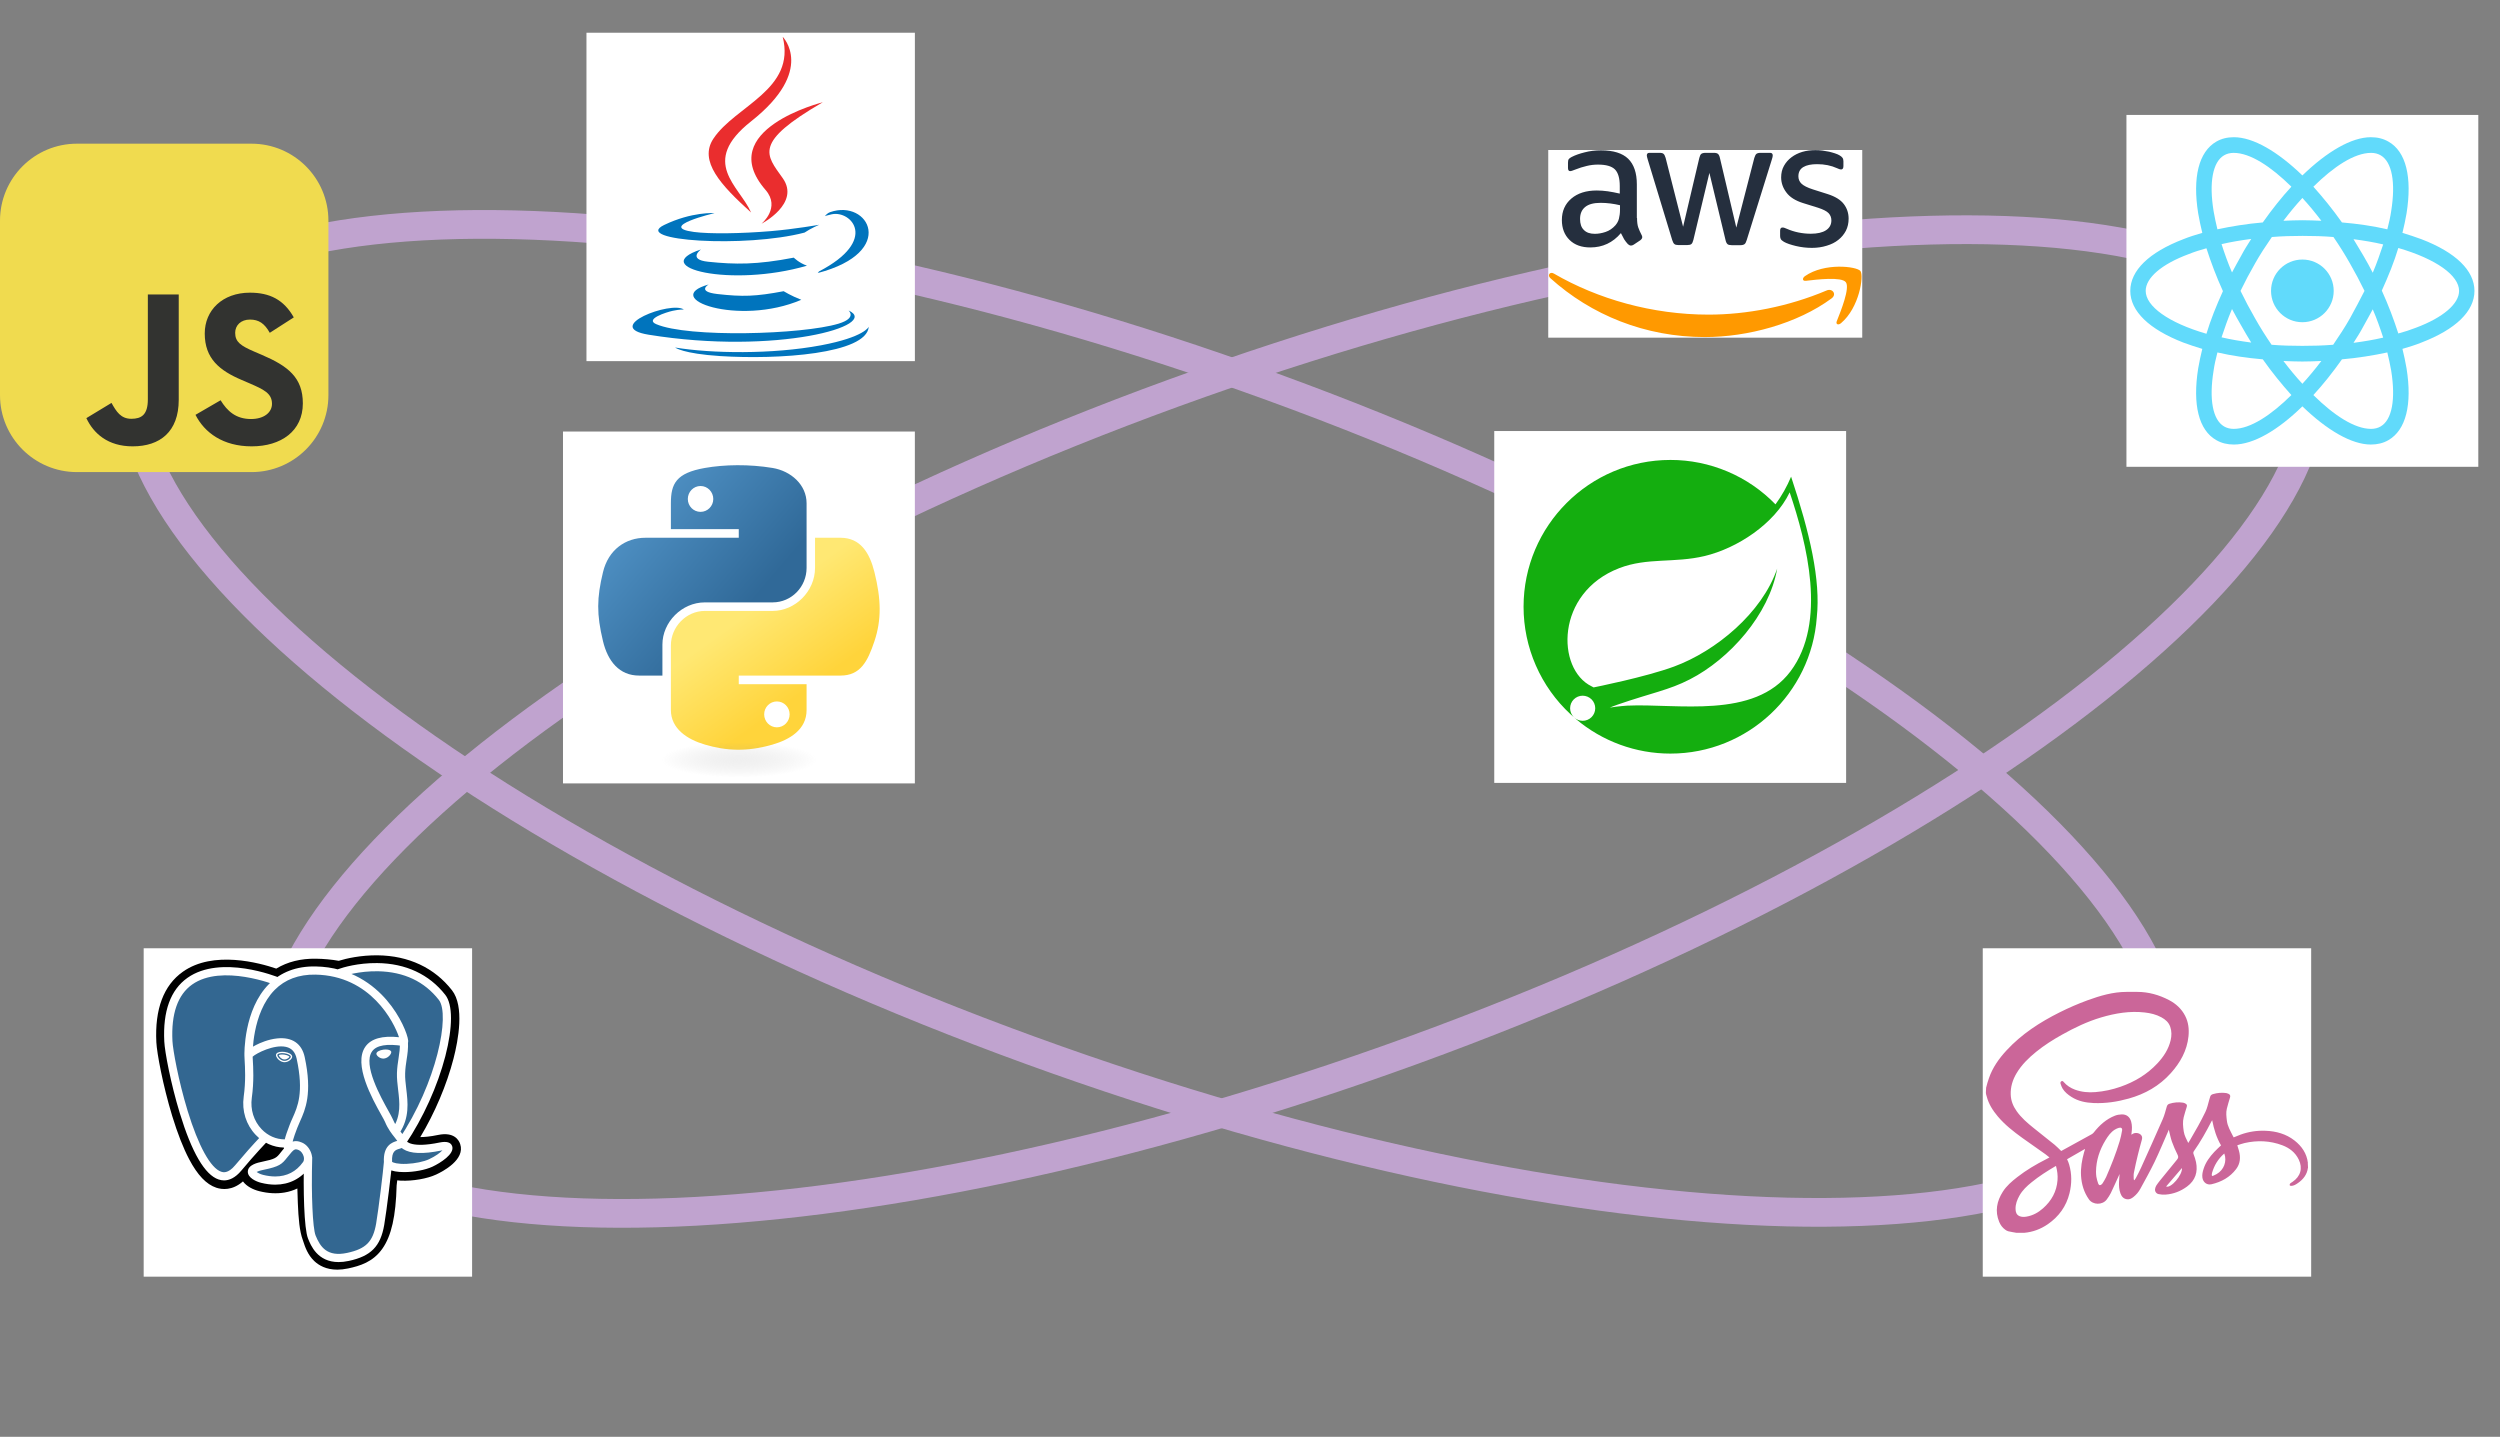 <svg width="87" height="50" viewBox="0 0 87 50" fill="none" xmlns="http://www.w3.org/2000/svg">
    <rect x="0" y="0" width="87" height="50" fill="#808080" stroke="none"/>
    <path d="M80.219 12.298C80.743 13.736 80.396 15.499 79.147 17.519C77.903 19.533 75.806 21.724 72.995 23.957C67.376 28.42 58.995 32.975 49.181 36.547C39.367 40.119 30.019 42.017 22.846 42.21C19.257 42.307 16.242 41.975 13.994 41.233C11.74 40.488 10.341 39.361 9.817 37.922C9.294 36.483 9.641 34.721 10.889 32.701C12.134 30.687 14.23 28.495 17.042 26.262C22.66 21.8 31.042 17.245 40.855 13.673C50.669 10.101 60.018 8.203 67.19 8.01C70.779 7.913 73.794 8.245 76.042 8.987C78.297 9.732 79.696 10.859 80.219 12.298Z" stroke="#C0A3CF"/>
    <path d="M75.246 37.812C74.716 39.268 73.309 40.409 71.051 41.166C68.799 41.922 65.779 42.264 62.187 42.178C55.008 42.005 45.655 40.119 35.842 36.547C26.029 32.975 17.652 28.408 12.041 23.926C9.233 21.683 7.141 19.48 5.901 17.454C4.658 15.422 4.314 13.643 4.844 12.188C5.373 10.732 6.78 9.591 9.038 8.834C11.291 8.078 14.31 7.736 17.902 7.822C25.081 7.995 34.434 9.881 44.247 13.453C54.061 17.025 62.438 21.592 68.048 26.074C70.856 28.317 72.948 30.52 74.188 32.546C75.432 34.578 75.775 36.356 75.246 37.812Z" stroke="#C0A3CF"/>
    <g clip-path="url(#clip0_73_41)">
        <rect width="12.245" height="12.245" transform="translate(74 4)" fill="white"/>
        <path d="M80.123 11.213C80.725 11.213 81.213 10.725 81.213 10.123C81.213 9.52 80.725 9.032 80.123 9.032C79.52 9.032 79.032 9.52 79.032 10.123C79.032 10.725 79.52 11.213 80.123 11.213Z" fill="#61DAFB"/>
        <path d="M84.265 8.324C84.054 8.248 83.834 8.171 83.605 8.104C83.662 7.874 83.71 7.645 83.748 7.425C83.949 6.162 83.729 5.272 83.117 4.928C82.935 4.823 82.734 4.775 82.505 4.775C81.835 4.775 80.984 5.272 80.123 6.105C79.262 5.272 78.41 4.775 77.74 4.775C77.511 4.775 77.31 4.823 77.128 4.928C76.516 5.282 76.296 6.172 76.497 7.425C76.535 7.645 76.583 7.874 76.64 8.104C76.411 8.171 76.191 8.238 75.98 8.324C74.784 8.783 74.134 9.415 74.134 10.123C74.134 10.831 74.794 11.462 75.98 11.921C76.191 11.998 76.411 12.074 76.64 12.141C76.583 12.371 76.535 12.6 76.497 12.82C76.296 14.083 76.516 14.973 77.128 15.317C77.31 15.422 77.511 15.47 77.74 15.47C78.42 15.47 79.271 14.973 80.123 14.141C80.984 14.973 81.835 15.47 82.505 15.47C82.734 15.47 82.935 15.422 83.117 15.317C83.729 14.963 83.949 14.074 83.748 12.82C83.71 12.6 83.662 12.371 83.605 12.141C83.834 12.074 84.054 12.007 84.265 11.921C85.461 11.462 86.111 10.831 86.111 10.123C86.111 9.415 85.461 8.783 84.265 8.324ZM82.849 5.406C83.241 5.636 83.375 6.344 83.213 7.348C83.184 7.549 83.136 7.76 83.079 7.98C82.581 7.865 82.055 7.788 81.5 7.741C81.175 7.281 80.84 6.87 80.505 6.497C81.213 5.799 81.931 5.32 82.514 5.32C82.639 5.32 82.753 5.349 82.849 5.406ZM81.778 11.079C81.605 11.385 81.404 11.691 81.194 11.998C80.84 12.026 80.486 12.036 80.123 12.036C79.749 12.036 79.395 12.026 79.051 11.998C78.841 11.691 78.649 11.385 78.477 11.079C78.295 10.764 78.123 10.438 77.97 10.123C78.123 9.807 78.295 9.482 78.477 9.166C78.649 8.86 78.85 8.554 79.061 8.248C79.415 8.219 79.769 8.209 80.132 8.209C80.505 8.209 80.859 8.219 81.204 8.248C81.414 8.554 81.605 8.86 81.778 9.166C81.959 9.482 82.132 9.807 82.285 10.123C82.122 10.438 81.959 10.754 81.778 11.079ZM82.572 10.764C82.715 11.098 82.83 11.424 82.935 11.749C82.61 11.825 82.266 11.883 81.902 11.931C82.017 11.749 82.141 11.558 82.246 11.357C82.361 11.156 82.466 10.955 82.572 10.764ZM80.123 13.356C79.893 13.107 79.673 12.839 79.463 12.562C79.683 12.572 79.903 12.581 80.123 12.581C80.343 12.581 80.563 12.572 80.783 12.562C80.572 12.839 80.352 13.107 80.123 13.356ZM78.343 11.921C77.98 11.873 77.635 11.816 77.31 11.739C77.415 11.424 77.53 11.089 77.674 10.754C77.779 10.945 77.884 11.146 77.999 11.338C78.114 11.548 78.228 11.73 78.343 11.921ZM77.674 9.482C77.53 9.147 77.415 8.822 77.31 8.496C77.635 8.42 77.98 8.362 78.343 8.315C78.228 8.496 78.104 8.688 77.999 8.889C77.884 9.089 77.779 9.29 77.674 9.482ZM80.123 6.889C80.352 7.138 80.572 7.406 80.783 7.683C80.563 7.674 80.343 7.664 80.123 7.664C79.903 7.664 79.683 7.674 79.463 7.683C79.673 7.406 79.893 7.138 80.123 6.889ZM82.246 8.898L81.902 8.324C82.266 8.372 82.61 8.429 82.935 8.506C82.83 8.822 82.715 9.156 82.572 9.491C82.466 9.29 82.361 9.089 82.246 8.898ZM77.033 7.348C76.87 6.344 77.004 5.636 77.396 5.406C77.492 5.349 77.607 5.32 77.731 5.32C78.305 5.32 79.022 5.789 79.74 6.497C79.405 6.86 79.07 7.281 78.745 7.741C78.19 7.788 77.664 7.874 77.166 7.98C77.109 7.76 77.071 7.549 77.033 7.348ZM74.67 10.123C74.67 9.673 75.215 9.195 76.172 8.841C76.363 8.764 76.573 8.697 76.784 8.64C76.937 9.118 77.128 9.625 77.358 10.132C77.128 10.639 76.927 11.137 76.784 11.615C75.464 11.232 74.67 10.658 74.67 10.123ZM77.396 14.839C77.004 14.609 76.87 13.901 77.033 12.897C77.061 12.696 77.109 12.486 77.166 12.265C77.664 12.38 78.19 12.457 78.745 12.505C79.07 12.964 79.405 13.375 79.74 13.748C79.032 14.447 78.314 14.925 77.731 14.925C77.607 14.925 77.492 14.896 77.396 14.839ZM83.213 12.897C83.375 13.901 83.241 14.609 82.849 14.839C82.753 14.896 82.639 14.925 82.514 14.925C81.94 14.925 81.223 14.456 80.505 13.748C80.84 13.385 81.175 12.964 81.5 12.505C82.055 12.457 82.581 12.371 83.079 12.265C83.136 12.486 83.174 12.696 83.213 12.897ZM84.074 11.405C83.882 11.481 83.672 11.548 83.461 11.605C83.308 11.127 83.117 10.62 82.887 10.113C83.117 9.606 83.318 9.109 83.461 8.63C84.781 9.013 85.576 9.587 85.576 10.123C85.576 10.572 85.021 11.051 84.074 11.405Z" fill="#61DAFB"/>
    </g>
    <rect width="12.245" height="12.245" transform="translate(52 15)" fill="white"/>
    <path d="M62.309 23.363C61.049 25.042 58.359 24.475 56.634 24.556C56.634 24.556 56.329 24.574 56.022 24.624C56.022 24.624 56.138 24.575 56.286 24.523C57.498 24.104 58.07 24.02 58.806 23.642C60.189 22.934 61.566 21.39 61.846 19.787C61.319 21.329 59.718 22.656 58.26 23.195C57.263 23.564 55.458 23.922 55.458 23.922L55.385 23.883C54.158 23.286 54.122 20.628 56.351 19.771C57.329 19.395 58.263 19.602 59.32 19.35C60.446 19.082 61.751 18.238 62.281 17.134C62.876 18.898 63.59 21.657 62.309 23.363ZM62.33 16.588C62.188 16.93 62.005 17.253 61.787 17.552C61.312 17.063 60.744 16.673 60.116 16.408C59.487 16.142 58.812 16.005 58.13 16.006C55.312 16.006 53.02 18.297 53.02 21.115C53.02 21.818 53.165 22.513 53.447 23.157C53.728 23.801 54.14 24.38 54.656 24.857L54.768 24.956C54.686 24.874 54.64 24.763 54.64 24.647C54.64 24.531 54.686 24.42 54.768 24.338C54.85 24.256 54.961 24.21 55.077 24.21C55.193 24.211 55.304 24.257 55.386 24.338C55.468 24.42 55.514 24.531 55.514 24.647C55.514 24.763 55.468 24.874 55.386 24.956C55.304 25.038 55.193 25.084 55.077 25.084C54.962 25.084 54.85 25.038 54.769 24.956L54.844 25.024C55.763 25.8 56.927 26.226 58.13 26.225C60.823 26.225 63.035 24.129 63.224 21.484C63.364 20.188 62.981 18.544 62.33 16.588Z" fill="#14AE0F"/>
    <g clip-path="url(#clip1_73_41)">
        <rect width="12.245" height="12.245" transform="translate(19.592 15.017)" fill="white"/>
        <path d="M25.657 16.189C25.253 16.191 24.867 16.225 24.528 16.285C23.528 16.462 23.347 16.831 23.347 17.513V18.414H25.709V18.714H22.46C21.774 18.714 21.172 19.126 20.984 19.912C20.767 20.811 20.758 21.373 20.984 22.312C21.152 23.012 21.553 23.51 22.24 23.51H23.052V22.431C23.052 21.651 23.727 20.963 24.528 20.963H26.887C27.544 20.963 28.069 20.422 28.069 19.763V17.513C28.069 16.873 27.528 16.392 26.887 16.285C26.482 16.218 26.06 16.187 25.657 16.189ZM24.379 16.913C24.623 16.913 24.822 17.116 24.822 17.365C24.822 17.613 24.623 17.813 24.379 17.813C24.134 17.813 23.936 17.613 23.936 17.365C23.936 17.116 24.134 16.913 24.379 16.913Z" fill="url(#paint0_linear_73_41)"/>
        <path d="M28.363 18.714V19.763C28.363 20.576 27.674 21.26 26.887 21.26H24.528C23.881 21.26 23.347 21.814 23.347 22.461V24.71C23.347 25.351 23.903 25.727 24.528 25.911C25.276 26.131 25.993 26.17 26.887 25.911C27.482 25.738 28.069 25.392 28.069 24.71V23.81H25.709V23.51H29.25C29.936 23.51 30.192 23.031 30.431 22.312C30.678 21.572 30.667 20.861 30.431 19.912C30.261 19.228 29.937 18.714 29.25 18.714L28.363 18.714ZM27.036 24.41C27.281 24.41 27.479 24.611 27.479 24.859C27.479 25.108 27.281 25.311 27.036 25.311C26.792 25.311 26.593 25.108 26.593 24.859C26.593 24.611 26.792 24.41 27.036 24.41Z" fill="url(#paint1_linear_73_41)"/>
        <path opacity="0.444" d="M28.901 26.459C28.901 26.797 27.484 27.072 25.736 27.072C23.987 27.072 22.57 26.797 22.57 26.459C22.57 26.12 23.987 25.845 25.736 25.845C27.484 25.845 28.901 26.119 28.901 26.459Z" fill="url(#paint2_radial_73_41)"/>
    </g>
    <g clip-path="url(#clip2_73_41)">
    <rect width="11.429" height="11.429" transform="translate(20.409 1.139)" fill="white"/>
        <path d="M24.66 9.9C24.66 9.9 24.235 10.148 24.964 10.232C25.847 10.332 26.298 10.318 27.271 10.134C27.271 10.134 27.528 10.294 27.885 10.433C25.703 11.368 22.947 10.379 24.66 9.9ZM24.393 8.68C24.393 8.68 23.916 9.034 24.646 9.109C25.589 9.207 26.334 9.215 27.624 8.966C27.624 8.966 27.802 9.147 28.082 9.246C25.444 10.017 22.506 9.307 24.393 8.68Z" fill="#0074BD"/>
        <path d="M26.641 6.61C27.179 7.229 26.5 7.786 26.5 7.786C26.5 7.786 27.865 7.081 27.238 6.199C26.653 5.376 26.204 4.967 28.634 3.558C28.634 3.558 24.819 4.51 26.641 6.61Z" fill="#EA2D2E"/>
        <path d="M29.527 10.803C29.527 10.803 29.842 11.063 29.18 11.264C27.921 11.645 23.938 11.76 22.832 11.279C22.435 11.106 23.18 10.866 23.415 10.815C23.659 10.762 23.799 10.772 23.799 10.772C23.357 10.46 20.941 11.383 22.572 11.648C27.02 12.369 30.681 11.323 29.527 10.803ZM24.865 7.416C24.865 7.416 22.84 7.897 24.148 8.072C24.701 8.146 25.801 8.129 26.828 8.043C27.666 7.972 28.507 7.822 28.507 7.822C28.507 7.822 28.212 7.948 27.998 8.094C25.941 8.636 21.967 8.383 23.111 7.83C24.078 7.362 24.865 7.416 24.865 7.416ZM28.499 9.447C30.59 8.36 29.623 7.316 28.948 7.457C28.783 7.491 28.709 7.521 28.709 7.521C28.709 7.521 28.771 7.425 28.888 7.383C30.223 6.914 31.25 8.768 28.457 9.502C28.457 9.502 28.489 9.473 28.499 9.447Z" fill="#0074BD"/>
        <path d="M27.238 1.281C27.238 1.281 28.396 2.44 26.14 4.221C24.33 5.65 25.727 6.464 26.139 7.396C25.083 6.443 24.308 5.604 24.828 4.823C25.591 3.677 27.706 3.121 27.238 1.281Z" fill="#EA2D2E"/>
        <path d="M25.071 12.392C27.078 12.52 30.16 12.32 30.233 11.37C30.233 11.37 30.093 11.73 28.574 12.016C26.861 12.338 24.748 12.301 23.495 12.094C23.495 12.094 23.752 12.307 25.071 12.392Z" fill="#0074BD"/>
    </g>
    <g clip-path="url(#clip3_73_41)">
    <rect width="11.429" height="11.429" transform="translate(5 33)" fill="white"/>
        <path d="M13.376 41.224C13.446 40.641 13.425 40.556 13.86 40.65L13.97 40.66C14.304 40.675 14.741 40.606 14.998 40.487C15.551 40.23 15.878 39.802 15.333 39.914C14.09 40.171 14.005 39.75 14.005 39.75C15.318 37.802 15.866 35.33 15.393 34.724C14.101 33.073 11.864 33.854 11.827 33.874L11.815 33.877C11.569 33.825 11.294 33.795 10.985 33.79C10.423 33.781 9.996 33.938 9.672 34.183C9.672 34.183 5.682 32.539 5.868 36.25C5.907 37.04 6.999 42.223 8.302 40.658C8.778 40.085 9.238 39.601 9.238 39.601C9.466 39.753 9.74 39.83 10.027 39.802L10.049 39.783C10.042 39.855 10.045 39.924 10.058 40.006C9.722 40.381 9.821 40.447 9.15 40.585C8.471 40.725 8.87 40.974 9.13 41.039C9.446 41.118 10.176 41.23 10.67 40.539L10.65 40.618C10.782 40.723 10.773 41.375 10.791 41.84C10.81 42.306 10.841 42.74 10.936 42.996C11.031 43.253 11.143 43.912 12.025 43.723C12.761 43.566 13.325 43.339 13.376 41.224Z" fill="black"/>
        <path d="M11.738 44.184C11.348 44.184 11.094 44.033 10.939 43.887C10.707 43.668 10.614 43.385 10.559 43.216L10.535 43.145C10.424 42.845 10.387 42.414 10.364 41.858C10.361 41.774 10.358 41.688 10.356 41.597C10.354 41.531 10.352 41.447 10.348 41.359C10.208 41.426 10.059 41.473 9.905 41.499C9.63 41.546 9.335 41.531 9.027 41.454C8.809 41.4 8.583 41.287 8.455 41.113C8.079 41.442 7.721 41.397 7.526 41.332C7.182 41.217 6.875 40.895 6.585 40.346C6.379 39.956 6.18 39.447 5.992 38.834C5.667 37.766 5.459 36.641 5.441 36.272C5.383 35.116 5.694 34.289 6.366 33.815C7.425 33.067 9.029 33.507 9.614 33.707C10.007 33.47 10.47 33.355 10.992 33.363C11.273 33.367 11.54 33.392 11.789 33.436C12.047 33.355 12.559 33.238 13.144 33.245C14.223 33.258 15.117 33.679 15.729 34.461C16.166 35.019 15.95 36.191 15.782 36.841C15.546 37.754 15.133 38.725 14.626 39.57C14.763 39.571 14.963 39.555 15.247 39.496C15.807 39.38 15.971 39.681 16.015 39.815C16.194 40.355 15.419 40.762 15.178 40.874C14.868 41.018 14.364 41.106 13.951 41.087L13.932 41.086L13.824 41.076L13.813 41.166L13.803 41.255C13.775 42.326 13.622 43.005 13.307 43.453C12.977 43.923 12.518 44.055 12.114 44.142C11.976 44.171 11.851 44.184 11.738 44.184ZM10.917 40.285C11.169 40.486 11.191 40.865 11.21 41.573C11.213 41.662 11.215 41.745 11.218 41.824C11.228 42.06 11.25 42.614 11.337 42.848C11.349 42.881 11.36 42.915 11.372 42.951C11.468 43.247 11.517 43.395 11.935 43.306C12.286 43.23 12.466 43.163 12.608 42.962C12.813 42.67 12.928 42.082 12.949 41.214L13.376 41.224L12.952 41.174L12.964 41.068C13.005 40.719 13.034 40.466 13.268 40.3C13.455 40.166 13.668 40.179 13.838 40.209C13.651 40.068 13.6 39.903 13.586 39.835L13.55 39.66L13.65 39.511C14.227 38.656 14.702 37.605 14.955 36.627C15.214 35.622 15.135 35.089 15.056 34.988C14.009 33.65 12.193 34.202 12.003 34.265L11.971 34.282L11.81 34.312L11.728 34.295C11.501 34.248 11.249 34.222 10.979 34.217C10.554 34.21 10.211 34.311 9.93 34.524L9.736 34.672L9.509 34.578C9.026 34.381 7.607 33.984 6.858 34.514C6.442 34.809 6.253 35.386 6.295 36.229C6.309 36.508 6.498 37.562 6.81 38.584C7.242 39.997 7.634 40.467 7.797 40.521C7.826 40.531 7.9 40.473 7.974 40.385C8.281 40.016 8.6 39.657 8.928 39.307L9.176 39.047L9.475 39.245C9.595 39.325 9.728 39.371 9.865 39.379L10.578 38.771L10.475 39.825C10.472 39.849 10.471 39.881 10.48 39.941L10.512 40.141L10.377 40.292L10.361 40.309L10.753 40.49L10.917 40.285Z" fill="black"/>
        <path d="M15.333 39.914C14.09 40.171 14.005 39.75 14.005 39.75C15.317 37.802 15.866 35.329 15.393 34.724C14.101 33.074 11.864 33.854 11.827 33.874L11.815 33.877C11.569 33.826 11.294 33.795 10.985 33.79C10.422 33.781 9.996 33.938 9.672 34.183C9.672 34.183 5.682 32.54 5.868 36.25C5.907 37.04 6.999 42.224 8.302 40.658C8.778 40.085 9.238 39.601 9.238 39.601C9.466 39.753 9.74 39.83 10.026 39.803L10.049 39.784C10.042 39.855 10.045 39.924 10.058 40.007C9.722 40.382 9.821 40.447 9.15 40.585C8.471 40.725 8.87 40.974 9.13 41.039C9.446 41.118 10.176 41.23 10.669 40.539L10.649 40.618C10.781 40.724 10.873 41.303 10.858 41.829C10.842 42.354 10.832 42.715 10.936 42.997C11.039 43.279 11.143 43.913 12.024 43.724C12.761 43.566 13.143 43.157 13.196 42.474C13.234 41.989 13.319 42.06 13.325 41.627L13.393 41.421C13.472 40.764 13.405 40.551 13.86 40.65L13.97 40.66C14.304 40.675 14.741 40.606 14.998 40.487C15.551 40.23 15.878 39.802 15.333 39.914Z" fill="#336791"/>
        <path d="M11.782 43.92C11.047 43.92 10.814 43.339 10.719 43.1C10.579 42.752 10.549 41.398 10.58 40.288C10.581 40.269 10.585 40.25 10.593 40.233C10.6 40.216 10.611 40.201 10.625 40.188C10.638 40.175 10.654 40.165 10.672 40.158C10.69 40.152 10.708 40.149 10.727 40.149C10.745 40.15 10.764 40.154 10.781 40.161C10.798 40.169 10.813 40.18 10.826 40.194C10.839 40.207 10.849 40.223 10.856 40.241C10.863 40.258 10.866 40.277 10.865 40.295C10.829 41.576 10.88 42.736 10.983 42.995C11.145 43.397 11.389 43.749 12.079 43.601C12.735 43.461 12.981 43.212 13.09 42.578C13.174 42.092 13.34 40.708 13.36 40.434C13.362 40.416 13.367 40.398 13.375 40.381C13.384 40.364 13.395 40.349 13.409 40.337C13.424 40.325 13.44 40.316 13.458 40.31C13.476 40.304 13.494 40.301 13.513 40.303C13.551 40.306 13.586 40.324 13.61 40.352C13.635 40.381 13.647 40.418 13.645 40.456C13.623 40.74 13.458 42.121 13.371 42.627C13.242 43.376 12.908 43.715 12.139 43.88C12.009 43.908 11.89 43.92 11.782 43.92ZM7.797 41.078C7.732 41.077 7.669 41.067 7.608 41.046C7.13 40.887 6.675 40.109 6.256 38.735C5.937 37.689 5.734 36.597 5.717 36.242C5.664 35.19 5.935 34.445 6.522 34.03C7.683 33.207 9.637 33.99 9.72 34.024C9.755 34.038 9.783 34.066 9.797 34.101C9.812 34.136 9.812 34.175 9.798 34.21C9.783 34.245 9.756 34.273 9.721 34.287C9.686 34.302 9.647 34.302 9.612 34.288C9.593 34.28 7.72 33.53 6.686 34.262C6.184 34.618 5.954 35.28 6.001 36.228C6.016 36.527 6.205 37.593 6.528 38.652C6.903 39.879 7.329 40.653 7.698 40.776C7.756 40.795 7.932 40.854 8.183 40.551C8.477 40.199 8.781 39.855 9.097 39.522C9.123 39.496 9.159 39.481 9.196 39.48C9.233 39.48 9.269 39.494 9.296 39.52C9.323 39.546 9.338 39.581 9.34 39.618C9.341 39.656 9.327 39.692 9.302 39.719C9.298 39.724 8.869 40.172 8.402 40.733C8.181 40.999 7.969 41.078 7.797 41.078ZM13.996 39.877C13.97 39.877 13.945 39.87 13.922 39.857C13.9 39.843 13.882 39.824 13.87 39.801C13.858 39.779 13.852 39.753 13.854 39.727C13.855 39.701 13.863 39.676 13.878 39.655C15.205 37.686 15.671 35.306 15.272 34.797C14.77 34.155 14.06 33.82 13.164 33.8C12.501 33.786 11.973 33.956 11.887 33.985L11.865 33.994C11.778 34.021 11.712 33.974 11.687 33.918C11.672 33.886 11.67 33.85 11.681 33.817C11.691 33.784 11.713 33.755 11.743 33.737C11.747 33.735 11.76 33.729 11.781 33.722C11.928 33.668 12.463 33.507 13.127 33.515C14.118 33.525 14.938 33.908 15.496 34.621C15.76 34.958 15.761 35.736 15.498 36.754C15.229 37.792 14.725 38.907 14.114 39.814C14.087 39.855 14.042 39.877 13.996 39.877ZM14.064 40.789C13.837 40.789 13.634 40.757 13.512 40.684C13.387 40.609 13.363 40.507 13.36 40.453C13.326 39.854 13.657 39.75 13.825 39.702C13.802 39.667 13.768 39.625 13.734 39.582C13.636 39.459 13.501 39.291 13.397 39.039C13.381 39 13.33 38.908 13.271 38.803C12.951 38.23 12.287 37.037 12.714 36.426C12.911 36.144 13.305 36.033 13.885 36.095C13.714 35.575 12.902 33.949 10.974 33.917C10.394 33.907 9.919 34.086 9.561 34.447C8.761 35.255 8.79 36.716 8.791 36.731C8.791 36.75 8.788 36.768 8.781 36.786C8.775 36.803 8.764 36.819 8.752 36.833C8.739 36.846 8.723 36.857 8.706 36.865C8.689 36.873 8.671 36.877 8.652 36.877C8.633 36.878 8.615 36.874 8.597 36.868C8.58 36.861 8.564 36.851 8.55 36.838C8.537 36.825 8.526 36.81 8.518 36.793C8.51 36.776 8.506 36.757 8.506 36.739C8.504 36.674 8.474 35.139 9.359 34.246C9.773 33.828 10.318 33.621 10.979 33.632C12.212 33.653 13.006 34.28 13.455 34.802C13.944 35.371 14.184 35.999 14.204 36.209C14.218 36.365 14.107 36.396 14.084 36.401L14.033 36.402C13.463 36.311 13.098 36.374 12.947 36.59C12.622 37.054 13.251 38.182 13.52 38.664C13.588 38.787 13.638 38.876 13.661 38.93C13.749 39.144 13.864 39.288 13.956 39.404C14.037 39.505 14.108 39.593 14.133 39.697C14.145 39.717 14.311 39.963 15.296 39.76C15.543 39.709 15.691 39.752 15.736 39.889C15.825 40.158 15.325 40.472 15.049 40.601C14.801 40.716 14.406 40.789 14.064 40.789ZM13.644 40.43C13.676 40.461 13.832 40.516 14.156 40.502C14.444 40.489 14.747 40.427 14.929 40.342C15.162 40.234 15.318 40.113 15.398 40.03L15.354 40.039C14.724 40.169 14.278 40.151 14.03 39.987C14.013 39.976 13.997 39.964 13.982 39.951C13.954 39.962 13.93 39.969 13.912 39.974C13.771 40.013 13.625 40.054 13.644 40.43ZM9.576 41.226C9.42 41.226 9.255 41.204 9.087 41.162C8.913 41.119 8.619 40.987 8.624 40.772C8.629 40.53 8.98 40.458 9.113 40.431C9.591 40.332 9.622 40.293 9.771 40.103C9.815 40.048 9.869 39.979 9.943 39.896C10.053 39.773 10.172 39.711 10.299 39.711C10.387 39.711 10.46 39.741 10.508 39.761C10.66 39.824 10.788 39.977 10.84 40.16C10.887 40.325 10.864 40.484 10.777 40.607C10.488 41.012 10.072 41.226 9.576 41.226ZM8.931 40.784C8.974 40.818 9.06 40.862 9.156 40.886C9.302 40.922 9.443 40.941 9.576 40.941C9.982 40.941 10.308 40.773 10.545 40.441C10.594 40.372 10.579 40.284 10.566 40.238C10.538 40.142 10.47 40.054 10.399 40.024C10.361 40.008 10.329 39.996 10.299 39.996C10.284 39.996 10.236 39.996 10.155 40.086C10.1 40.149 10.046 40.213 9.995 40.279C9.809 40.516 9.724 40.596 9.17 40.71C9.035 40.737 8.966 40.766 8.931 40.784ZM10.027 40.127C9.993 40.127 9.96 40.115 9.934 40.093C9.908 40.071 9.891 40.04 9.886 40.006C9.883 39.983 9.88 39.959 9.879 39.935C9.516 39.928 9.166 39.772 8.9 39.495C8.564 39.144 8.411 38.659 8.481 38.162C8.556 37.623 8.528 37.147 8.513 36.892C8.509 36.821 8.506 36.769 8.506 36.734C8.506 36.689 8.507 36.569 8.907 36.367C9.049 36.294 9.334 36.169 9.645 36.137C10.161 36.083 10.501 36.313 10.603 36.784C10.877 38.054 10.624 38.616 10.44 39.026C10.405 39.103 10.373 39.175 10.347 39.245L10.324 39.306C10.226 39.568 10.142 39.794 10.168 39.963C10.171 39.981 10.17 40 10.165 40.019C10.161 40.037 10.153 40.054 10.142 40.069C10.131 40.084 10.117 40.097 10.101 40.106C10.085 40.116 10.067 40.123 10.049 40.125L10.027 40.127ZM8.792 36.773L8.797 36.875C8.813 37.141 8.842 37.635 8.763 38.202C8.706 38.611 8.831 39.011 9.106 39.298C9.323 39.525 9.61 39.65 9.904 39.65H9.91C9.943 39.511 9.998 39.365 10.057 39.207L10.08 39.145C10.109 39.067 10.143 38.99 10.18 38.909C10.357 38.514 10.579 38.023 10.324 36.844C10.274 36.61 10.151 36.475 9.95 36.431C9.537 36.34 8.921 36.65 8.792 36.773ZM9.651 36.713C9.644 36.763 9.744 36.898 9.873 36.916C10.003 36.934 10.113 36.829 10.12 36.778C10.127 36.728 10.028 36.672 9.899 36.654C9.769 36.636 9.658 36.663 9.651 36.713ZM9.903 36.965L9.867 36.963C9.786 36.952 9.705 36.901 9.649 36.827C9.63 36.801 9.598 36.751 9.604 36.706C9.613 36.641 9.694 36.601 9.819 36.601C9.847 36.601 9.876 36.603 9.905 36.607C9.973 36.617 10.037 36.636 10.084 36.663C10.165 36.708 10.171 36.759 10.167 36.785C10.157 36.857 10.042 36.965 9.903 36.965ZM9.699 36.721C9.703 36.752 9.78 36.855 9.88 36.869L9.903 36.87C9.996 36.87 10.065 36.797 10.073 36.774C10.064 36.757 10.005 36.717 9.892 36.701C9.868 36.698 9.843 36.696 9.819 36.696C9.746 36.696 9.708 36.712 9.699 36.721ZM13.592 36.61C13.599 36.66 13.5 36.795 13.37 36.813C13.241 36.831 13.13 36.726 13.123 36.675C13.116 36.625 13.215 36.57 13.345 36.552C13.474 36.533 13.585 36.56 13.592 36.61ZM13.34 36.839C13.216 36.839 13.108 36.742 13.099 36.679C13.089 36.603 13.213 36.546 13.341 36.528C13.37 36.524 13.398 36.522 13.424 36.522C13.535 36.522 13.608 36.555 13.616 36.607C13.62 36.641 13.594 36.693 13.55 36.74C13.52 36.771 13.458 36.825 13.373 36.836L13.34 36.839ZM13.425 36.57C13.4 36.57 13.374 36.572 13.348 36.575C13.219 36.593 13.143 36.645 13.146 36.672C13.151 36.703 13.233 36.791 13.34 36.791L13.367 36.789C13.437 36.78 13.49 36.734 13.515 36.707C13.555 36.666 13.57 36.627 13.569 36.613C13.566 36.596 13.518 36.57 13.425 36.57ZM13.778 39.502C13.753 39.502 13.727 39.495 13.705 39.482C13.683 39.469 13.665 39.45 13.653 39.427C13.641 39.404 13.635 39.378 13.636 39.353C13.638 39.327 13.646 39.302 13.66 39.28C13.964 38.827 13.908 38.365 13.854 37.918C13.832 37.728 13.808 37.531 13.814 37.342C13.82 37.148 13.845 36.987 13.869 36.832C13.897 36.649 13.924 36.475 13.913 36.269C13.912 36.25 13.915 36.232 13.921 36.214C13.927 36.196 13.937 36.18 13.949 36.166C13.962 36.152 13.977 36.141 13.994 36.133C14.011 36.125 14.029 36.12 14.047 36.119C14.066 36.118 14.085 36.121 14.102 36.127C14.12 36.133 14.136 36.143 14.15 36.155C14.178 36.181 14.195 36.216 14.197 36.254C14.21 36.489 14.18 36.685 14.15 36.876C14.128 37.022 14.104 37.174 14.099 37.351C14.093 37.519 14.115 37.696 14.137 37.884C14.194 38.359 14.259 38.898 13.897 39.439C13.884 39.458 13.866 39.474 13.846 39.485C13.825 39.496 13.802 39.502 13.778 39.502Z" fill="white"/>
    </g>
    <g clip-path="url(#clip4_73_41)">
        <path d="M8.75 5H2.679C1.199 5 0 6.199 0 7.679V13.75C0 15.23 1.199 16.429 2.679 16.429H8.75C10.23 16.429 11.429 15.23 11.429 13.75V7.679C11.429 6.199 10.23 5 8.75 5Z" fill="#F0DB4F"/>
        <path d="M3.005 14.551L3.88 14.021C4.048 14.321 4.202 14.574 4.57 14.574C4.923 14.574 5.145 14.436 5.145 13.899V10.247H6.22V13.914C6.22 15.026 5.567 15.533 4.616 15.533C3.757 15.533 3.258 15.088 3.005 14.551M6.803 14.436L7.677 13.929C7.908 14.305 8.207 14.582 8.736 14.582C9.181 14.582 9.465 14.359 9.465 14.052C9.465 13.684 9.173 13.553 8.682 13.339L8.414 13.224C7.639 12.894 7.125 12.479 7.125 11.605C7.125 10.799 7.739 10.185 8.698 10.185C9.381 10.185 9.872 10.423 10.224 11.045L9.388 11.582C9.204 11.252 9.005 11.121 8.698 11.121C8.383 11.121 8.184 11.321 8.184 11.582C8.184 11.904 8.383 12.034 8.844 12.234L9.112 12.349C10.025 12.74 10.539 13.139 10.539 14.037C10.539 15.004 9.779 15.533 8.759 15.533C7.762 15.533 7.117 15.057 6.803 14.436Z" fill="#323330"/>
    </g>
    <g clip-path="url(#clip5_73_41)">
        <rect width="11.429" height="11.429" transform="translate(69 33)" fill="white"/>
        <path fill-rule="evenodd" clip-rule="evenodd" d="M69.109 38.014C69.109 38.077 69.127 38.118 69.138 38.158C69.205 38.42 69.35 38.645 69.522 38.85C69.768 39.142 70.068 39.377 70.376 39.599C70.642 39.79 70.915 39.978 71.182 40.168C71.228 40.201 71.272 40.239 71.322 40.279C71.279 40.302 71.243 40.322 71.206 40.341C70.852 40.52 70.512 40.721 70.199 40.965C70.01 41.112 69.827 41.268 69.698 41.472C69.491 41.799 69.417 42.149 69.572 42.522C69.617 42.631 69.686 42.725 69.783 42.794C69.815 42.817 69.85 42.839 69.887 42.848C69.981 42.87 70.078 42.885 70.173 42.902L70.444 42.902C70.744 42.875 71.016 42.773 71.263 42.603C71.648 42.337 71.907 41.981 72.019 41.523C72.1 41.191 72.103 40.858 72.007 40.528C71.998 40.497 71.988 40.467 71.976 40.437C71.964 40.407 71.95 40.379 71.934 40.341L72.548 39.988L72.558 39.996C72.546 40.033 72.534 40.069 72.524 40.106C72.451 40.373 72.403 40.644 72.42 40.92C72.439 41.215 72.521 41.491 72.694 41.737C72.833 41.936 73.165 41.943 73.314 41.743C73.366 41.672 73.417 41.598 73.456 41.519C73.556 41.312 73.648 41.102 73.744 40.893L73.761 40.855C73.754 40.954 73.746 41.041 73.742 41.128C73.736 41.263 73.744 41.398 73.791 41.528C73.831 41.638 73.898 41.721 74.025 41.735C74.111 41.745 74.18 41.706 74.244 41.655C74.343 41.577 74.424 41.48 74.484 41.37C74.654 41.058 74.828 40.748 74.982 40.429C75.148 40.083 75.294 39.727 75.449 39.376L75.474 39.313C75.511 39.457 75.536 39.597 75.583 39.73C75.638 39.885 75.705 40.035 75.778 40.182C75.813 40.251 75.809 40.296 75.761 40.354C75.559 40.597 75.362 40.843 75.163 41.088C75.12 41.143 75.076 41.198 75.039 41.257C75.017 41.294 75.003 41.336 74.996 41.379C74.99 41.418 75 41.459 75.023 41.492C75.046 41.525 75.081 41.547 75.12 41.555C75.199 41.572 75.281 41.578 75.362 41.572C75.638 41.552 75.889 41.455 76.111 41.29C76.399 41.077 76.491 40.786 76.422 40.442C76.403 40.348 76.37 40.257 76.337 40.167C76.323 40.127 76.322 40.098 76.348 40.06C76.578 39.732 76.774 39.384 76.957 39.027C76.964 39.013 76.972 38.999 76.984 38.984C77.044 39.292 77.133 39.589 77.292 39.859C77.211 39.937 77.13 40.008 77.057 40.087C76.897 40.259 76.757 40.447 76.685 40.676C76.653 40.774 76.629 40.874 76.643 40.98C76.665 41.143 76.799 41.249 76.96 41.212C77.304 41.132 77.601 40.97 77.818 40.683C77.964 40.49 77.977 40.274 77.916 40.048C77.899 39.986 77.879 39.926 77.858 39.856C77.943 39.829 78.026 39.798 78.111 39.778C78.556 39.677 78.996 39.694 79.424 39.855C79.674 39.949 79.876 40.105 79.996 40.352C80.142 40.654 80.061 40.94 79.777 41.131C79.751 41.149 79.72 41.163 79.698 41.185C79.691 41.193 79.686 41.203 79.683 41.213C79.68 41.223 79.679 41.234 79.68 41.245C79.682 41.256 79.711 41.27 79.728 41.269C79.821 41.269 79.897 41.22 79.97 41.169C80.152 41.043 80.285 40.873 80.314 40.65L80.319 40.633L80.312 40.488C80.31 40.479 80.314 40.471 80.314 40.465C80.275 40.139 80.101 39.887 79.848 39.689C79.555 39.46 79.21 39.365 78.844 39.351C78.547 39.338 78.251 39.383 77.972 39.485C77.892 39.514 77.813 39.548 77.732 39.581C77.721 39.561 77.71 39.542 77.7 39.523C77.617 39.354 77.517 39.192 77.495 38.998C77.479 38.86 77.46 38.722 77.493 38.586C77.524 38.455 77.566 38.326 77.604 38.196C77.624 38.13 77.61 38.092 77.546 38.062C77.524 38.052 77.501 38.044 77.476 38.039C77.32 38.017 77.166 38.03 77.015 38.074C76.961 38.089 76.922 38.119 76.91 38.179C76.903 38.213 76.89 38.245 76.88 38.279C76.84 38.418 76.812 38.561 76.748 38.694C76.588 39.027 76.405 39.348 76.218 39.666C76.198 39.701 76.177 39.735 76.151 39.776C76.085 39.639 76.015 39.515 75.994 39.371C75.97 39.207 75.951 39.044 75.992 38.882C76.022 38.761 76.062 38.642 76.098 38.522C76.115 38.465 76.107 38.436 76.056 38.406C76.03 38.391 76.001 38.377 75.971 38.373C75.811 38.348 75.647 38.362 75.493 38.412C75.445 38.428 75.419 38.459 75.404 38.509C75.361 38.657 75.324 38.808 75.263 38.948C75.015 39.516 74.76 40.081 74.505 40.645C74.452 40.763 74.39 40.877 74.33 40.992C74.315 41.021 74.293 41.047 74.274 41.074C74.259 41.056 74.253 41.044 74.253 41.032C74.253 40.959 74.245 40.884 74.259 40.814C74.301 40.602 74.348 40.39 74.4 40.18C74.442 40.006 74.49 39.834 74.537 39.662C74.552 39.604 74.553 39.55 74.511 39.501C74.442 39.42 74.296 39.402 74.209 39.465L74.171 39.486L74.178 39.425C74.197 39.293 74.2 39.161 74.164 39.031C74.119 38.869 74.003 38.776 73.835 38.781C73.757 38.783 73.674 38.797 73.602 38.825C73.296 38.945 73.062 39.157 72.862 39.412C72.843 39.435 72.82 39.455 72.794 39.47C72.536 39.613 72.277 39.755 72.018 39.897L71.73 40.055C71.652 39.981 71.582 39.904 71.502 39.839C71.259 39.641 71.011 39.447 70.766 39.251C70.549 39.077 70.338 38.895 70.177 38.665C70.057 38.494 69.98 38.306 69.973 38.094C69.963 37.824 70.04 37.577 70.177 37.347C70.353 37.053 70.593 36.818 70.857 36.604C71.136 36.378 71.438 36.186 71.751 36.011C72.188 35.766 72.638 35.549 73.121 35.406C73.616 35.26 74.118 35.175 74.636 35.234C74.839 35.257 75.037 35.304 75.218 35.403C75.358 35.479 75.472 35.579 75.525 35.735C75.577 35.889 75.575 36.044 75.539 36.2C75.465 36.515 75.293 36.775 75.075 37.008C74.719 37.389 74.284 37.648 73.794 37.819C73.512 37.918 73.219 37.981 72.922 38.005C72.678 38.026 72.44 38.004 72.209 37.92C72.056 37.863 71.923 37.778 71.816 37.653C71.797 37.631 71.773 37.606 71.737 37.627C71.702 37.648 71.696 37.681 71.708 37.715C71.727 37.771 71.745 37.829 71.776 37.879C71.852 38.004 71.964 38.095 72.087 38.173C72.323 38.323 72.586 38.374 72.86 38.386C73.275 38.403 73.68 38.342 74.079 38.23C74.649 38.071 75.144 37.791 75.542 37.348C75.873 36.979 76.109 36.563 76.16 36.06C76.184 35.815 76.158 35.575 76.043 35.351C75.919 35.108 75.721 34.928 75.484 34.804C75.139 34.623 74.767 34.518 74.383 34.518H73.998C73.533 34.518 73.083 34.651 72.646 34.81C72.315 34.931 71.99 35.073 71.675 35.23C70.99 35.573 70.351 35.986 69.826 36.555C69.564 36.838 69.343 37.15 69.216 37.518C69.177 37.628 69.144 37.739 69.117 37.852M71.602 41.068C71.573 41.466 71.392 41.789 71.097 42.05C70.931 42.197 70.741 42.302 70.519 42.339C70.439 42.352 70.357 42.355 70.279 42.322C70.168 42.274 70.143 42.176 70.141 42.071C70.137 41.903 70.196 41.752 70.276 41.608C70.381 41.42 70.535 41.276 70.7 41.143C70.959 40.932 71.24 40.754 71.527 40.585L71.549 40.576C71.593 40.741 71.615 40.903 71.602 41.068ZM73.849 39.338C73.828 39.465 73.801 39.592 73.764 39.715C73.636 40.142 73.471 40.555 73.293 40.963C73.26 41.038 73.212 41.107 73.17 41.179C73.163 41.19 73.154 41.2 73.145 41.209C73.093 41.26 73.044 41.257 73.018 41.19C72.988 41.113 72.969 41.03 72.953 40.948C72.942 40.892 72.945 40.835 72.941 40.778C72.945 40.377 73.067 40.012 73.275 39.673C73.361 39.533 73.454 39.399 73.596 39.311C73.641 39.283 73.689 39.262 73.739 39.248C73.815 39.227 73.861 39.262 73.849 39.338ZM75.381 41.29L75.932 40.647C75.955 40.886 75.549 41.363 75.381 41.29ZM77.14 40.857C77.101 40.88 77.059 40.896 77.019 40.916C76.983 40.935 76.971 40.916 76.969 40.885C76.969 40.863 76.972 40.841 76.978 40.821C77.052 40.558 77.189 40.334 77.393 40.152L77.407 40.145C77.504 40.416 77.392 40.713 77.14 40.857Z" fill="#CB6699"/>
    </g>
    <g clip-path="url(#clip6_73_41)">
        <rect width="10.927" height="6.531" transform="translate(53.879 5.221)" fill="white"/>
        <path d="M56.969 7.587C56.969 7.721 56.983 7.83 57.009 7.909C57.041 7.999 57.08 8.086 57.124 8.17C57.143 8.199 57.15 8.228 57.15 8.253C57.15 8.289 57.128 8.326 57.081 8.362L56.853 8.514C56.821 8.535 56.788 8.546 56.759 8.546C56.723 8.546 56.687 8.528 56.651 8.496C56.602 8.443 56.558 8.386 56.52 8.326C56.484 8.264 56.448 8.195 56.408 8.112C56.126 8.445 55.771 8.611 55.344 8.611C55.04 8.611 54.798 8.525 54.621 8.351C54.443 8.177 54.353 7.946 54.353 7.656C54.353 7.349 54.462 7.099 54.682 6.911C54.903 6.723 55.196 6.629 55.569 6.629C55.692 6.629 55.818 6.639 55.952 6.657C56.086 6.676 56.224 6.705 56.368 6.737V6.473C56.368 6.198 56.31 6.006 56.198 5.894C56.083 5.782 55.887 5.728 55.608 5.728C55.482 5.728 55.352 5.742 55.218 5.775C55.084 5.807 54.953 5.847 54.827 5.898C54.769 5.923 54.726 5.937 54.7 5.945C54.675 5.952 54.657 5.956 54.642 5.956C54.592 5.956 54.566 5.919 54.566 5.843V5.666C54.566 5.608 54.574 5.565 54.592 5.539C54.61 5.514 54.642 5.489 54.693 5.463C54.82 5.398 54.972 5.344 55.149 5.301C55.326 5.254 55.514 5.232 55.713 5.232C56.144 5.232 56.459 5.33 56.661 5.525C56.86 5.72 56.962 6.017 56.962 6.415V7.587H56.969ZM55.5 8.137C55.619 8.137 55.742 8.116 55.873 8.072C56.003 8.029 56.119 7.949 56.216 7.841C56.274 7.772 56.318 7.696 56.339 7.609C56.361 7.522 56.376 7.417 56.376 7.294V7.142C56.266 7.116 56.155 7.095 56.043 7.081C55.93 7.067 55.816 7.059 55.703 7.059C55.46 7.059 55.283 7.106 55.163 7.204C55.044 7.302 54.986 7.439 54.986 7.62C54.986 7.79 55.029 7.917 55.12 8.004C55.207 8.094 55.334 8.137 55.5 8.137ZM58.405 8.528C58.34 8.528 58.297 8.517 58.268 8.492C58.239 8.47 58.214 8.42 58.192 8.351L57.342 5.554C57.32 5.482 57.309 5.434 57.309 5.409C57.309 5.351 57.338 5.319 57.396 5.319H57.751C57.819 5.319 57.866 5.33 57.892 5.355C57.92 5.377 57.942 5.427 57.964 5.496L58.572 7.891L59.136 5.496C59.154 5.424 59.176 5.377 59.205 5.355C59.234 5.333 59.285 5.319 59.35 5.319H59.639C59.708 5.319 59.755 5.33 59.784 5.355C59.813 5.377 59.838 5.427 59.853 5.496L60.424 7.92L61.05 5.496C61.072 5.424 61.097 5.377 61.123 5.355C61.152 5.333 61.199 5.319 61.264 5.319H61.6C61.658 5.319 61.691 5.348 61.691 5.409C61.691 5.427 61.687 5.445 61.684 5.467C61.68 5.489 61.673 5.518 61.658 5.558L60.786 8.354C60.764 8.427 60.739 8.474 60.71 8.496C60.681 8.517 60.634 8.532 60.573 8.532H60.262C60.193 8.532 60.146 8.521 60.117 8.496C60.088 8.47 60.063 8.423 60.048 8.351L59.487 6.017L58.93 8.347C58.912 8.42 58.89 8.467 58.861 8.492C58.832 8.517 58.782 8.528 58.717 8.528H58.405ZM63.055 8.626C62.867 8.626 62.679 8.604 62.498 8.561C62.317 8.517 62.176 8.47 62.082 8.416C62.024 8.383 61.984 8.347 61.969 8.315C61.955 8.283 61.948 8.248 61.948 8.213V8.029C61.948 7.953 61.977 7.917 62.031 7.917C62.053 7.917 62.075 7.92 62.096 7.928C62.118 7.935 62.15 7.949 62.187 7.964C62.314 8.02 62.448 8.062 62.584 8.09C62.726 8.119 62.87 8.134 63.015 8.134C63.243 8.134 63.42 8.094 63.543 8.014C63.666 7.935 63.732 7.819 63.732 7.671C63.732 7.569 63.699 7.486 63.634 7.417C63.569 7.349 63.446 7.287 63.268 7.229L62.744 7.066C62.48 6.983 62.284 6.86 62.165 6.697C62.045 6.538 61.984 6.361 61.984 6.173C61.984 6.021 62.017 5.887 62.082 5.771C62.147 5.655 62.234 5.554 62.342 5.474C62.451 5.391 62.574 5.33 62.718 5.286C62.863 5.243 63.015 5.225 63.174 5.225C63.254 5.225 63.337 5.228 63.417 5.239C63.5 5.25 63.576 5.264 63.652 5.279C63.724 5.297 63.793 5.315 63.858 5.337C63.923 5.359 63.974 5.38 64.01 5.402C64.061 5.431 64.097 5.46 64.119 5.492C64.14 5.521 64.151 5.561 64.151 5.612V5.782C64.151 5.858 64.122 5.898 64.068 5.898C64.039 5.898 63.992 5.883 63.931 5.854C63.724 5.76 63.493 5.713 63.236 5.713C63.03 5.713 62.867 5.746 62.755 5.814C62.642 5.883 62.584 5.988 62.584 6.136C62.584 6.238 62.621 6.325 62.693 6.393C62.765 6.462 62.899 6.531 63.091 6.592L63.605 6.755C63.865 6.838 64.054 6.954 64.166 7.103C64.278 7.251 64.332 7.421 64.332 7.609C64.332 7.765 64.3 7.906 64.238 8.029C64.173 8.152 64.086 8.26 63.974 8.347C63.862 8.438 63.728 8.503 63.572 8.55C63.41 8.601 63.239 8.626 63.055 8.626Z" fill="#252F3E"/>
        <path d="M63.739 10.384C62.548 11.264 60.819 11.73 59.332 11.73C57.248 11.73 55.37 10.96 53.951 9.679C53.839 9.577 53.94 9.44 54.074 9.52C55.608 10.41 57.501 10.949 59.458 10.949C60.779 10.949 62.23 10.674 63.565 10.109C63.764 10.019 63.934 10.24 63.739 10.384ZM64.234 9.82C64.083 9.625 63.229 9.726 62.842 9.773C62.726 9.787 62.708 9.686 62.812 9.61C63.493 9.132 64.611 9.27 64.741 9.429C64.871 9.592 64.705 10.71 64.068 11.245C63.97 11.329 63.876 11.285 63.92 11.177C64.064 10.819 64.386 10.012 64.234 9.82Z" fill="#FF9900"/>
    </g>
    <defs>
        <linearGradient id="paint0_linear_73_41" x1="20.581" y1="16.47" x2="26.03" y2="21.117" gradientUnits="userSpaceOnUse">
            <stop stop-color="#5A9FD4"/>
            <stop offset="1" stop-color="#306998"/>
        </linearGradient>
        <linearGradient id="paint1_linear_73_41" x1="28.08" y1="24.005" x2="26.126" y2="21.265" gradientUnits="userSpaceOnUse">
            <stop stop-color="#FFD43B"/>
            <stop offset="1" stop-color="#FFE873"/>
        </linearGradient>
        <radialGradient id="paint2_radial_73_41" cx="0" cy="0" r="1" gradientUnits="userSpaceOnUse" gradientTransform="translate(25.723 26.441) rotate(-90) scale(0.614 2.699)">
            <stop stop-color="#B8B8B8" stop-opacity="0.498"/>
            <stop offset="1" stop-color="#7F7F7F" stop-opacity="0"/>
        </radialGradient>
        <clipPath id="clip0_73_41">
            <rect width="12.245" height="12.245" fill="white" transform="translate(74 4)"/>
        </clipPath>
        <clipPath id="clip1_73_41">
            <rect width="12.245" height="12.245" fill="white" transform="translate(19.592 15.017)"/>
        </clipPath>
        <clipPath id="clip2_73_41">
            <rect width="11.429" height="11.429" fill="white" transform="translate(20.409 1.139)"/>
        </clipPath>
        <clipPath id="clip3_73_41">
            <rect width="11.429" height="11.429" fill="white" transform="translate(5 33)"/>
        </clipPath>
        <clipPath id="clip4_73_41">
            <rect width="11.429" height="11.429" fill="white" transform="translate(0 5)"/>
        </clipPath>
        <clipPath id="clip5_73_41">
            <rect width="11.429" height="11.429" fill="white" transform="translate(69 33)"/>
        </clipPath>
        <clipPath id="clip6_73_41">
            <rect width="10.927" height="6.531" fill="white" transform="translate(53.879 5.221)"/>
        </clipPath>
    </defs>
</svg>

